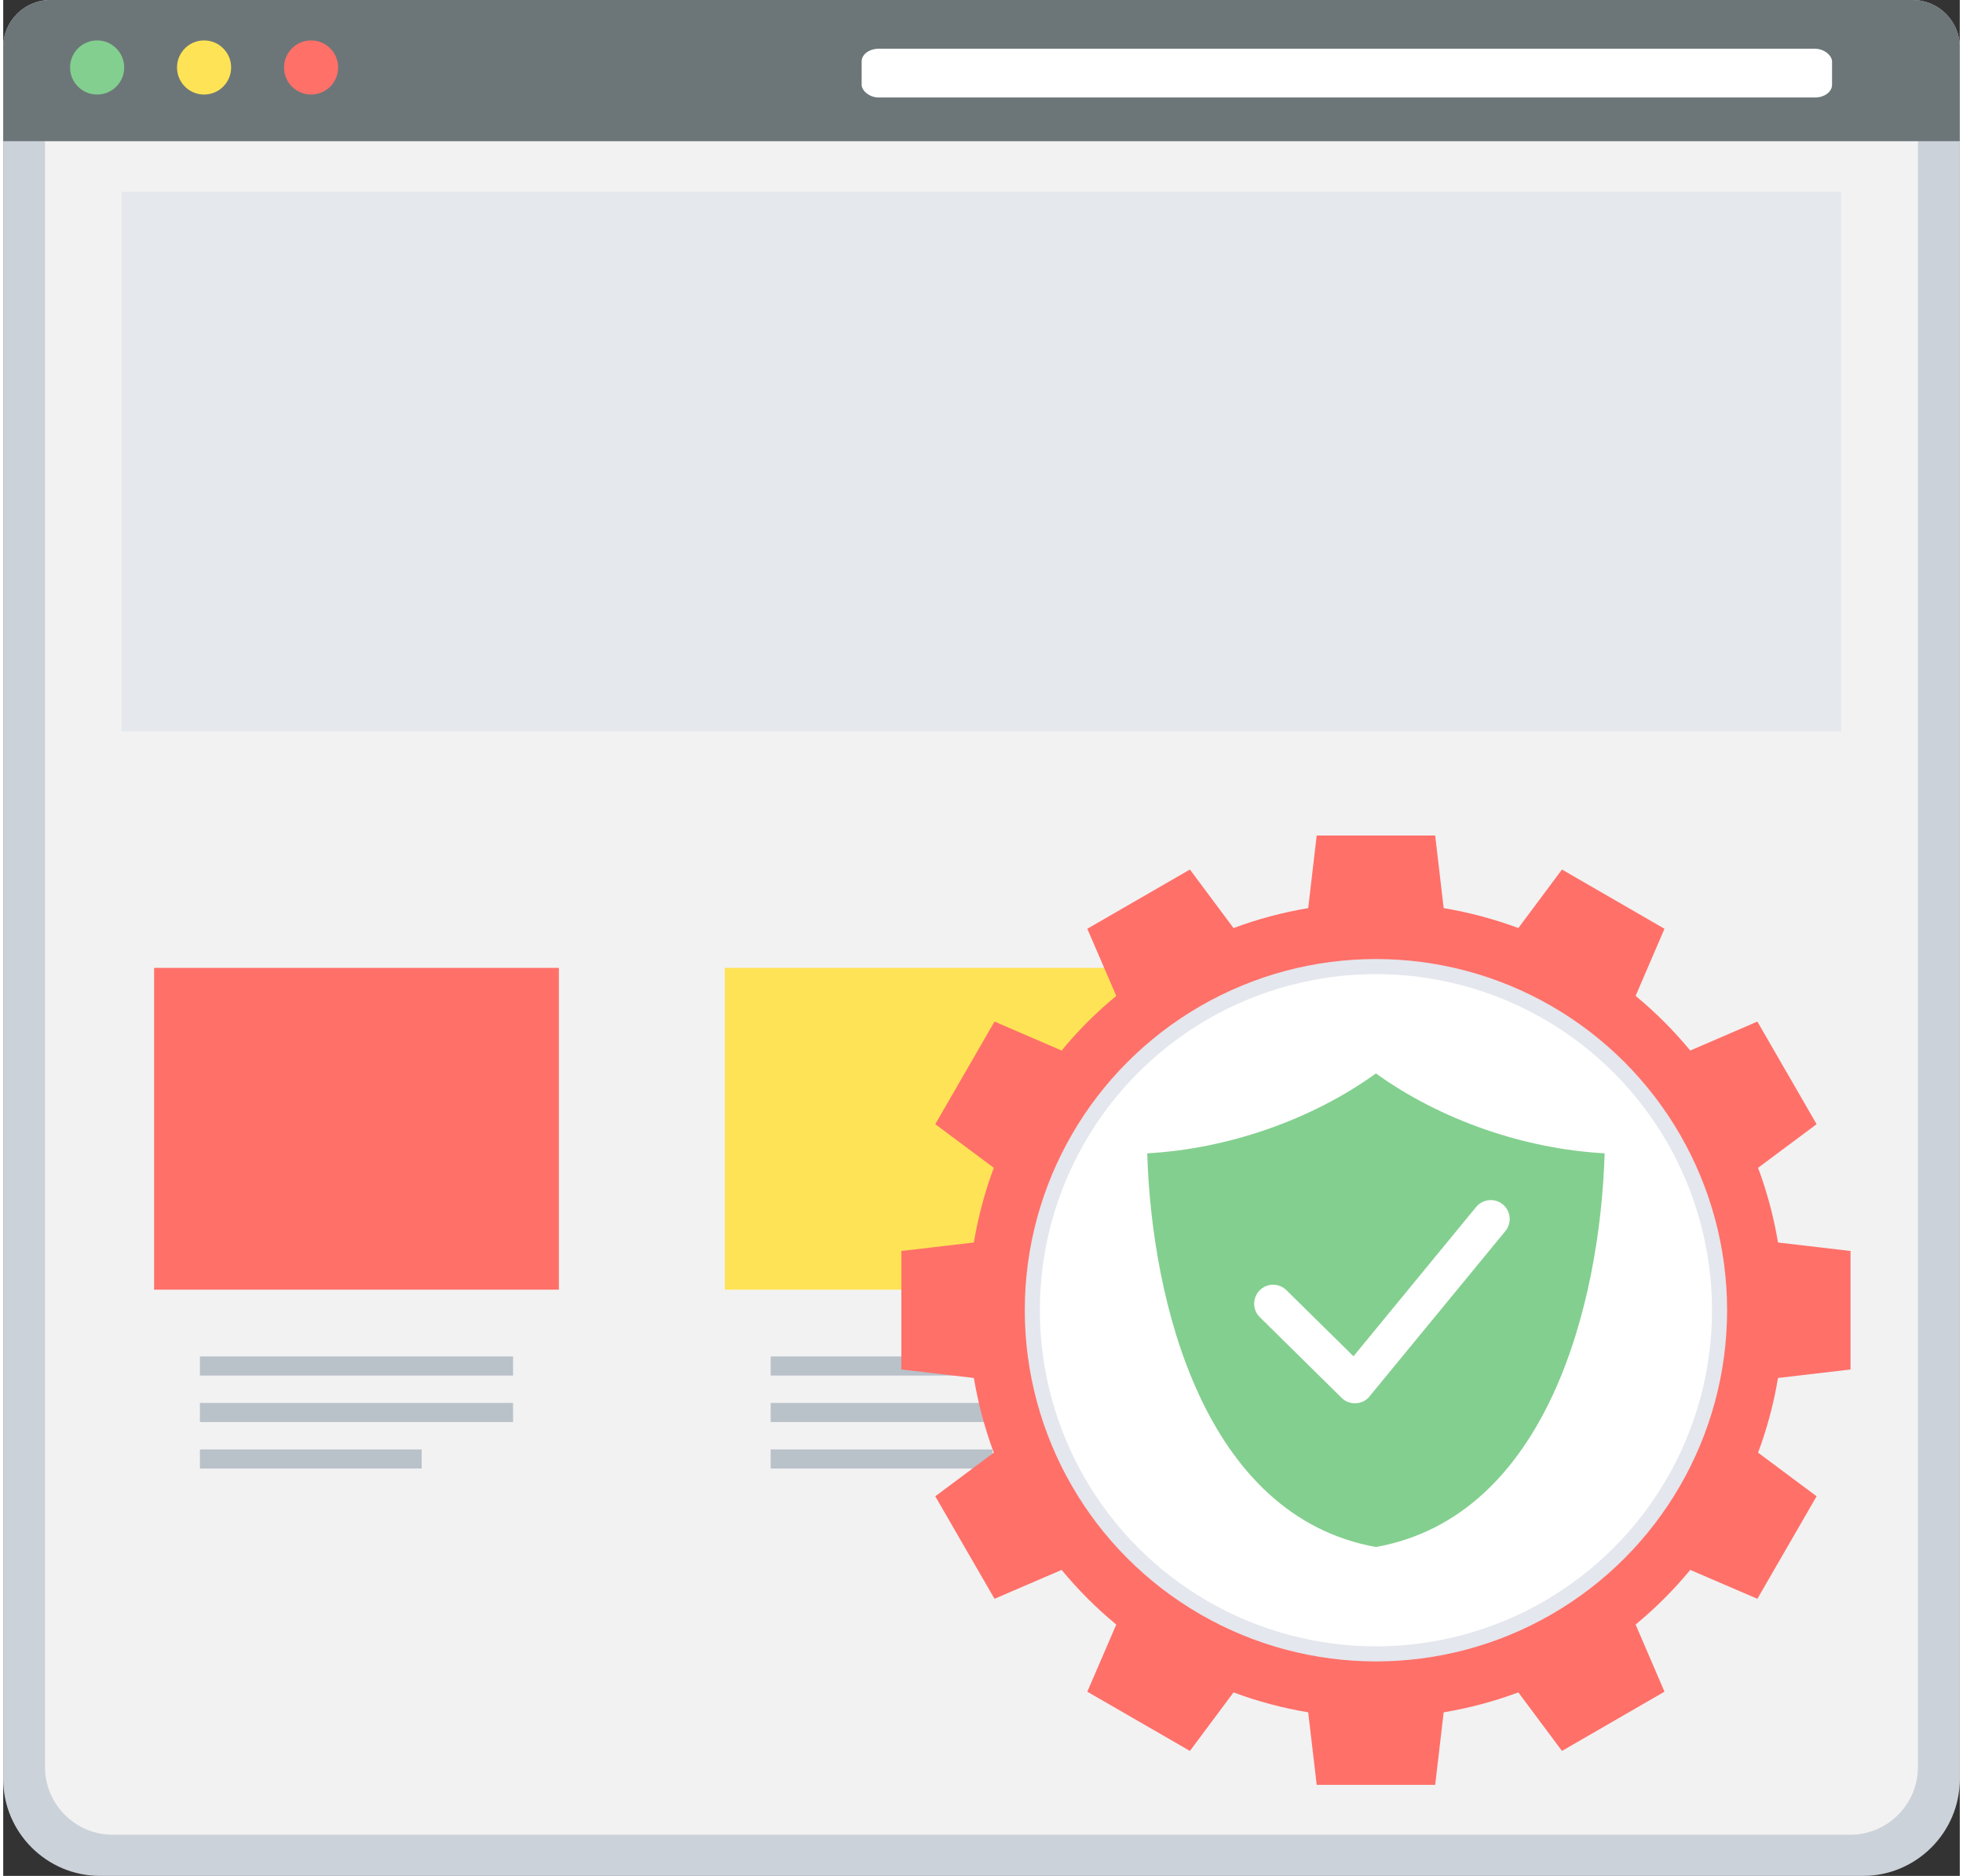 <?xml version="1.0" ?><!DOCTYPE svg  PUBLIC '-//W3C//DTD SVG 1.1//EN'  'http://www.w3.org/Graphics/SVG/1.1/DTD/svg11.dtd'><svg height="172px" style="shape-rendering:geometricPrecision; text-rendering:geometricPrecision; image-rendering:optimizeQuality; fill-rule:evenodd; clip-rule:evenodd" version="1.1" viewBox="0 0 22560 21628" width="180px" xml:space="preserve" xmlns="http://www.w3.org/2000/svg" xmlns:xlink="http://www.w3.org/1999/xlink"><rect x="0" y="0" width="22560" height="21628" fill="#333333" stroke="none"/><defs><style type="text/css">
   <![CDATA[
    .fil2 {fill:#6C7678}
    .fil4 {fill:#83CF8F}
    .fil7 {fill:#B9C1C9}
    .fil0 {fill:#CCD2D9}
    .fil8 {fill:#E4E7ED}
    .fil11 {fill:#E5E8ED}
    .fil1 {fill:#F2F2F2}
    .fil6 {fill:#FF7069}
    .fil5 {fill:#FFE356}
    .fil3 {fill:white}
    .fil9 {fill:white}
    .fil10 {fill:white;fill-rule:nonzero}
   ]]>
  </style></defs><g id="Layer_x0020_1"><g id="_347161848"><g><path class="fil0" d="M22017 0c299,0 543,245 543,543l0 19969c0,615 -502,1116 -1117,1116l-20326 0c-615,0 -1117,-501 -1117,-1116l0 -19969c0,-299 244,-543 543,-543l21474 0z"/><path class="fil1" d="M21865 476l-21170 0c-116,0 -213,96 -213,212l0 19686c0,428 350,779 779,779l20038 0c428,0 778,-351 778,-779l0 -19686c0,-116 -97,-212 -212,-212z"/></g><g><g><path class="fil2" d="M543 0l21474 0c299,0 543,244 543,543l0 1085 -22560 0 0 -1085c0,-299 244,-543 543,-543z"/><rect class="fil3" height="562" rx="196" ry="146" width="11189" x="9898" y="562"/><circle class="fil4" cx="1083" cy="778" r="312"/><circle class="fil5" cx="2316" cy="778" r="312"/><circle class="fil6" cx="3550" cy="778" r="312"/></g><path class="fil7" d="M2268 15639l3611 0 0 220 -3611 0 0 -220zm0 1072l2557 0 0 220 -2557 0 0 -220zm0 -536l3611 0 0 220 -3611 0 0 -220z"/><path class="fil7" d="M8849 15639l3611 0 0 220 -3611 0 0 -220zm0 1072l2558 0 0 220 -2558 0 0 -220zm0 -536l3611 0 0 220 -3611 0 0 -220z"/><polygon class="fil5" points="8321,11159 12988,11159 12988,14869 8321,14869 "/><polygon class="fil6" points="1740,11159 6407,11159 6407,14869 1740,14869 "/><g><path class="fil6" d="M17470 10700l503 -675 1182 683 -333 774c230,189 440,400 630,630l774 -334 683 1183 -675 503c103,276 180,564 230,861l836 98 0 1366 -836 98c-50,298 -127,585 -230,861l675 503 -683 1182 -774 -333c-190,230 -400,440 -630,630l333 774 -1182 683 -503 -675c-276,103 -564,180 -861,230l-98 836 -1366 0 -98 -836c-298,-50 -585,-127 -861,-230l-503 675 -1183 -683 334 -774c-230,-190 -441,-401 -630,-630l-774 333 -683 -1182 675 -503c-103,-276 -180,-564 -230,-861l-836 -98 0 -1366 836 -98c50,-298 127,-585 230,-861l-675 -503 683 -1183 774 334c189,-230 400,-441 630,-630l-334 -774 1183 -683 503 675c276,-103 563,-180 861,-230l98 -837 1366 0 98 837c297,50 585,127 861,230z"/><circle class="fil8" cx="15828" cy="15106" r="4049"/><circle class="fil9" cx="15828" cy="15106" r="3875"/><path class="fil4" d="M13191 13297c52,1728 662,4184 2637,4539 1975,-355 2585,-2811 2637,-4539 -921,-50 -1889,-382 -2637,-921 -748,539 -1716,871 -2637,921z"/><path class="fil10" d="M14489 15186c-86,-84 -87,-223 -2,-309 84,-86 223,-87 309,-2l773 762 1414 -1721c77,-93 215,-107 308,-30 93,76 106,214 30,307l-1561 1899c-5,8 -12,15 -18,22 -85,86 -223,87 -309,3l-944 -931z"/></g></g><rect class="fil11" height="6223" width="19827" x="1366" y="2210"/></g></g></svg>